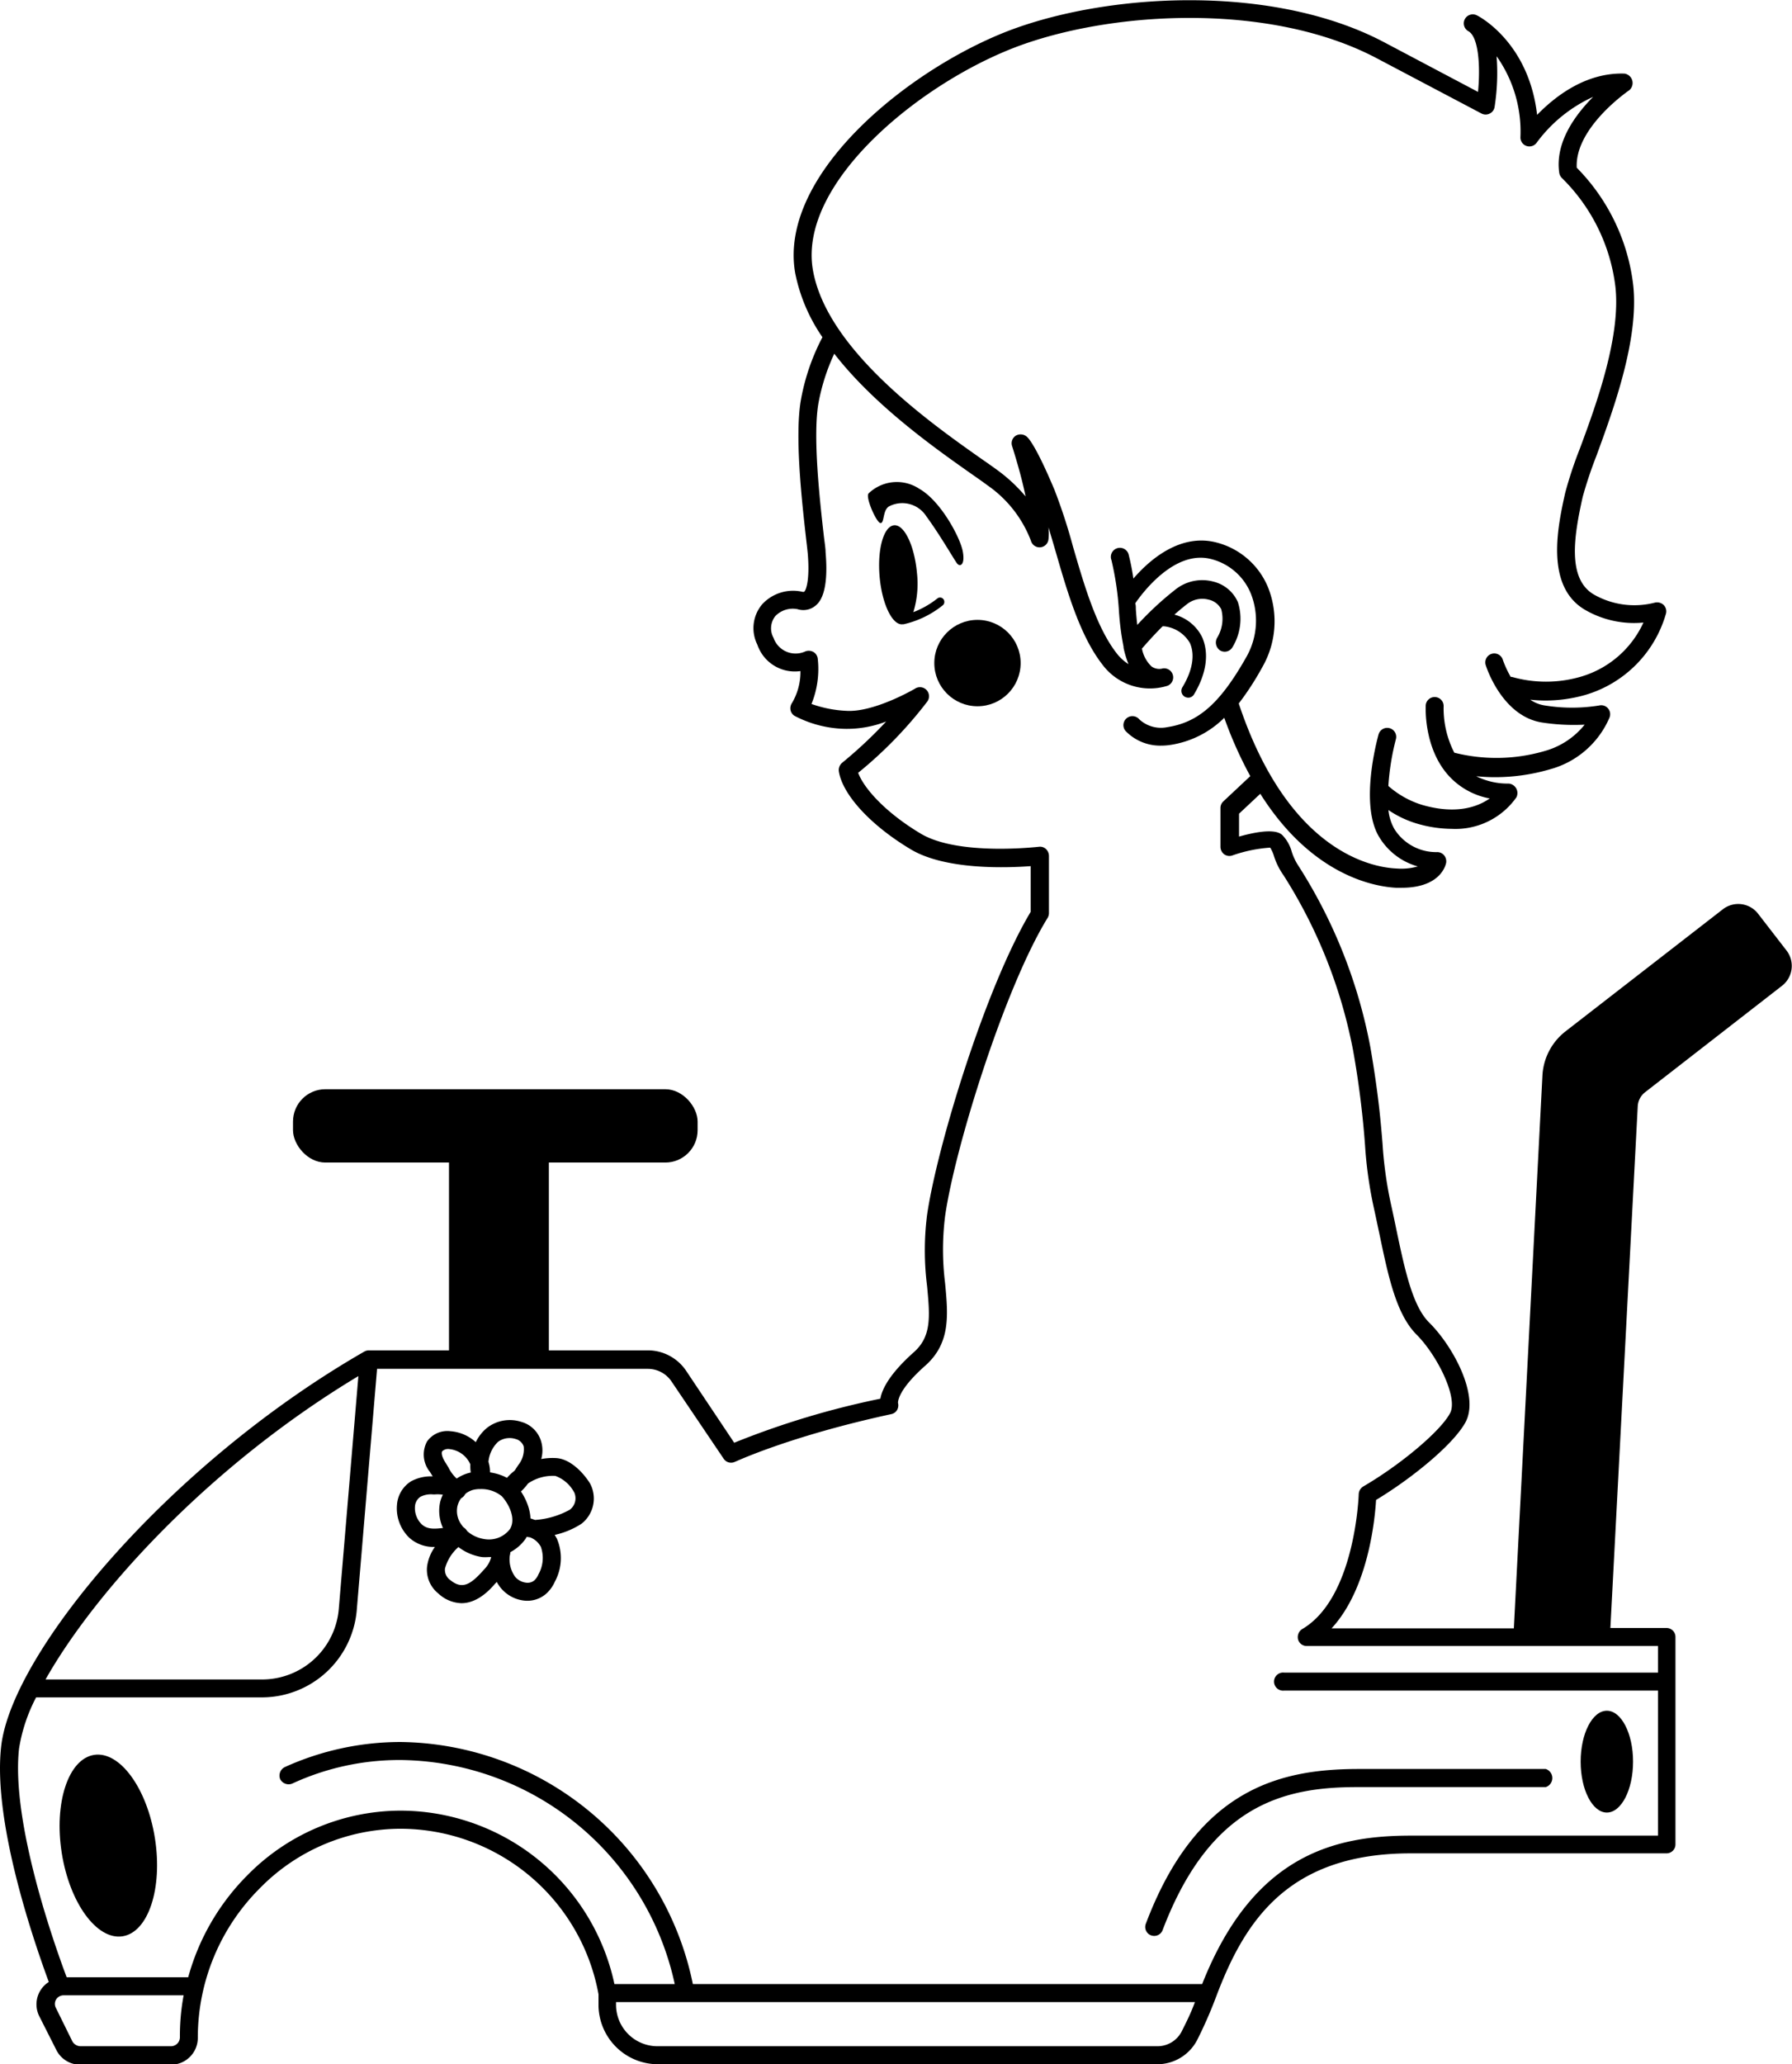 <svg xmlns="http://www.w3.org/2000/svg" width="188.06" height="216.52" viewBox="0 0 188.06 216.52">
  <g id="Calque_2" data-name="Calque 2">
    <g id="D-middle-draw">
      <g>
        <path d="M99,62.84a.45.45,0,0,0-.65-.05,9.58,9.58,0,0,1-2.5,1.42,10.19,10.19,0,0,0,.38-4.11c-.26-2.87-1.34-5.13-2.42-5s-1.75,2.51-1.5,5.38,1.34,5.14,2.42,5h.1a10.1,10.1,0,0,0,4.12-2A.47.47,0,0,0,99,62.84Z"/>
        <path d="M93.31,53.11a3,3,0,0,1,3.92,1.07c1.37,1.86,2.9,4.51,3.2,4.91s.87.21.61-1.24-2.31-5.3-4.55-6.57a4.27,4.27,0,0,0-5.34.48c-.36.39.86,3.14,1.27,3.11S92.62,53.5,93.31,53.11Z"/>
        <circle cx="102.58" cy="69.55" r="4.53"/>
        <ellipse cx="168.63" cy="184.78" rx="2.75" ry="5.34"/>
        <ellipse cx="11.36" cy="193.59" rx="4.95" ry="9.63" transform="translate(-29.97 4.12) rotate(-8.95)"/>
        <path d="M187.5,99.72l-3-3.88a2.63,2.63,0,0,0-3.69-.47l-16.53,12.82a6.28,6.28,0,0,0-2.41,4.61l-3,58H139.74c3.85-4.16,4.55-11.43,4.67-13.47,3.69-2.22,8.09-5.78,9.38-8.14,1.51-2.78-1.3-8-3.83-10.49-1.74-1.74-2.55-5.6-3.41-9.68-.18-.88-.37-1.78-.57-2.68a41.85,41.85,0,0,1-.89-6.37c-.19-2.32-.43-5.2-1.27-10.08a53.65,53.65,0,0,0-7.51-19,6,6,0,0,1-.75-1.55,4,4,0,0,0-1-1.76c-.25-.21-1-.82-4.53.17v-2.4l2.23-2.09c5.43,8.61,12,9.74,14.25,9.86h.58c4.23,0,4.66-2.54,4.68-2.65a1,1,0,0,0-.24-.78.94.94,0,0,0-.75-.31,5.19,5.19,0,0,1-4.44-2.41,5,5,0,0,1-.63-2,10.83,10.83,0,0,0,3,1.42,13.25,13.25,0,0,0,3.64.55,7.83,7.83,0,0,0,6.79-3.31,1,1,0,0,0-.8-1.44,7.41,7.41,0,0,1-3.42-.77c.63.06,1.28.1,1.93.1a20.52,20.52,0,0,0,5.82-.83,9.49,9.49,0,0,0,6.22-5.38A.94.94,0,0,0,167.82,74a17.85,17.85,0,0,1-5.68,0,3.63,3.63,0,0,1-1.55-.61,15,15,0,0,0,1.59.09,15.31,15.31,0,0,0,4.16-.58,12.46,12.46,0,0,0,8.5-8.56.94.94,0,0,0-.28-.91,1,1,0,0,0-.93-.21,8.58,8.58,0,0,1-6.36-.86c-2.82-1.65-2.09-6.14-1.18-10.22a43.28,43.28,0,0,1,1.45-4.34c1.78-4.86,4.47-12.19,3.86-17.86a21,21,0,0,0-5.93-12.35c-.21-4.22,5.46-8.09,5.52-8.13a1,1,0,0,0-.5-1.74c-4.11-.14-7.35,2.45-9.18,4.33-.87-7.58-6.05-10.31-6.3-10.43a.94.94,0,0,0-.9,1.66c1.09.63,1.25,3.79,1,6.36l-9.78-5.17c-11.29-6-27.94-5.31-38.56-1.58S81.6,18,83.45,28.64a18,18,0,0,0,2.86,6.73,22.7,22.7,0,0,0-2.24,6.47c-.7,3.75.08,10.71.5,14.44.09.77.16,1.39.2,1.8.23,2.72-.18,3.9-.4,4a.37.37,0,0,1-.14,0A4.41,4.41,0,0,0,80,63.37a3.87,3.87,0,0,0-.52,4.25A4.15,4.15,0,0,0,84,70.39a6.37,6.37,0,0,1-.88,3.34,1,1,0,0,0-.16.74.92.92,0,0,0,.43.62,11.91,11.91,0,0,0,5.32,1.36A11.44,11.44,0,0,0,93,75.68,47.28,47.28,0,0,1,88.39,80a1,1,0,0,0-.36.9c.39,2.47,3.36,5.69,7.57,8.2,3.63,2.16,10,1.94,12.56,1.75v4.8c-4.72,7.88-9.83,24.62-10.87,31.79a29.68,29.68,0,0,0,0,7.44c.3,3.21.5,5.32-1.44,7-2.51,2.25-3.29,3.84-3.46,4.83a88.18,88.18,0,0,0-15.34,4.62l-5-7.48A4.85,4.85,0,0,0,68,141.64H57.6V119.11H47.12v22.53H38.7a1,1,0,0,0-.47.13C17.74,153.54,1.21,173.35.12,183.2c-.92,8.22,3.76,21.31,5,24.69a2.78,2.78,0,0,0-1,3.59L5.9,215a2.8,2.8,0,0,0,2.53,1.57h9.51a2.82,2.82,0,0,0,2.82-2.82v-.16a22.13,22.13,0,0,1,6.47-15.49A20.72,20.72,0,0,1,42,191.82h0a21.16,21.16,0,0,1,20.81,17.36v1.1A6.24,6.24,0,0,0,69,216.52h52.43a4.72,4.72,0,0,0,4.21-2.55,45.85,45.85,0,0,0,2-4.57c2.94-7.78,7.44-15,20.39-15h26.86a.94.94,0,0,0,.94-.94V171.7a.94.94,0,0,0-.94-.94H169l2.87-54.71a2,2,0,0,1,.78-1.49L187,103.41A2.64,2.64,0,0,0,187.5,99.72ZM107.42,4.64C117.65,1.05,133.67.4,144.48,6.11l11,5.8a.93.93,0,0,0,.86,0,.92.92,0,0,0,.51-.7,23.18,23.18,0,0,0,.21-5.31,13.68,13.68,0,0,1,2.5,8.51.94.94,0,0,0,1.71.55,15.14,15.14,0,0,1,5.92-4.8c-1.88,1.9-4,4.76-3.56,7.94a1,1,0,0,0,.31.6,19.22,19.22,0,0,1,5.59,11.4c.57,5.22-2,12.3-3.75,17a42.55,42.55,0,0,0-1.52,4.59c-.76,3.42-2.17,9.78,2.07,12.27a10.24,10.24,0,0,0,6.14,1.34A10.44,10.44,0,0,1,165.83,71a13.08,13.08,0,0,1-7.17,0h-.12a11.09,11.09,0,0,1-.82-1.77.94.94,0,1,0-1.79.57c.07.22,1.75,5.41,6,6a22.05,22.05,0,0,0,4.37.21,8.17,8.17,0,0,1-4.11,2.74,18.07,18.07,0,0,1-9.57.2,10.18,10.18,0,0,1-1.12-4.84.94.94,0,1,0-1.88-.11c0,.18-.23,4.52,2.48,7.44a7.71,7.71,0,0,0,4.24,2.31c-1.24.87-3.48,1.71-7.05.69a9.61,9.61,0,0,1-3.59-2h0a26,26,0,0,1,.79-4.9.94.94,0,0,0-1.82-.5c-.21.76-2,7.52.12,10.84a6.89,6.89,0,0,0,4,3,6.27,6.27,0,0,1-2.19.22C144,91,135.2,89.38,130,73.79A29.66,29.66,0,0,0,132.46,70a9.63,9.63,0,0,0,.63-8.35,8,8,0,0,0-5.4-4.74c-3.78-1-7,1.75-8.75,3.78a23,23,0,0,0-.48-2.46.95.95,0,1,0-1.82.52,31.54,31.54,0,0,1,.79,5.39,28.64,28.64,0,0,0,.48,3.7s0,.07,0,.1a9.94,9.94,0,0,0,.52,1.72,4.73,4.73,0,0,1-1.27-1.17c-2.11-2.72-3.41-7.21-4.56-11.17a59.1,59.1,0,0,0-1.93-5.92C108.82,47,108,46,107.75,45.8a1,1,0,0,0-1.15-.1.94.94,0,0,0-.39,1.08c.34,1.08,1,3.23,1.42,5.29a16.82,16.82,0,0,0-2.84-2.67c-.49-.36-1.11-.8-1.85-1.31-5.25-3.7-16.17-11.38-17.63-19.77C83.7,19,97.1,8.26,107.42,4.64ZM37.61,144.34,35.55,168.8a8.07,8.07,0,0,1-8,7.36H4.78C10,166.91,22,153.72,37.61,144.34Zm-18.73,69.2v.16a.94.94,0,0,1-.94.93H8.43a1,1,0,0,1-.84-.52l-1.71-3.47a.91.91,0,0,1,0-.9.93.93,0,0,1,.8-.45H19.27A23.25,23.25,0,0,0,18.88,213.54ZM124,213.1a2.85,2.85,0,0,1-2.54,1.53H69a4.35,4.35,0,0,1-4.35-4.35V210h60.75C125,211.11,124.48,212.15,124,213.1Zm50-37.66H134.75a.95.95,0,1,0,0,1.89H174v15.21H148.08c-7.82,0-16.51,1.87-21.92,15.57H72.71a31.7,31.7,0,0,0-30.65-25.39h0a29.46,29.46,0,0,0-12.19,2.64,1,1,0,0,0-.47,1.25,1,1,0,0,0,1.25.48,26.82,26.82,0,0,1,11.44-2.48,29.79,29.79,0,0,1,28.72,23.5H64.48A23,23,0,0,0,42,189.92h0a22.59,22.59,0,0,0-16.05,6.79,24.17,24.17,0,0,0-6.2,10.69H7c-1.11-2.93-5.87-16.14-5-24a17.43,17.43,0,0,1,1.79-5.36H27.54A10,10,0,0,0,37.43,169l2.14-25.42H68a3,3,0,0,1,2.49,1.35L75.94,153a.93.93,0,0,0,1.19.33c.05,0,5.68-2.68,16.4-5a.93.93,0,0,0,.64-.48,1,1,0,0,0,.07-.7c0-.14,0-1.38,2.88-3.92,2.65-2.37,2.38-5.28,2.06-8.65a28.44,28.44,0,0,1,0-7c1-7.11,6.26-24,10.76-31.3a1,1,0,0,0,.14-.49V89.76a1,1,0,0,0-.32-.71.9.9,0,0,0-.73-.23c-.09,0-8.48,1-12.44-1.4-3.64-2.18-5.93-4.72-6.53-6.36a44.22,44.22,0,0,0,7.22-7.43A.95.95,0,0,0,96,72.25s-4.27,2.5-7.19,2.31a12.64,12.64,0,0,1-3.65-.72,9.73,9.73,0,0,0,.66-4.73.94.94,0,0,0-.45-.72,1,1,0,0,0-.84-.07,2.45,2.45,0,0,1-3.35-1.41,2.06,2.06,0,0,1,.18-2.28,2.54,2.54,0,0,1,2.35-.73,2,2,0,0,0,1.86-.36c.36-.3,1.45-1.21,1.07-5.62,0-.42-.11-1.06-.2-1.85-.41-3.64-1.17-10.41-.53-13.88a21.57,21.57,0,0,1,1.64-5.09c4.24,5.46,10.61,9.94,14.3,12.54.72.5,1.33.93,1.8,1.28a12.47,12.47,0,0,1,4.54,5.8.94.94,0,0,0,1.84-.14,5.9,5.9,0,0,0,0-1.27c.25.82.5,1.68.76,2.56,1.19,4.12,2.54,8.8,4.88,11.81a6.22,6.22,0,0,0,6.86,2.25.95.95,0,0,0-.49-1.82,1.4,1.4,0,0,1-1.2-.21,3.48,3.48,0,0,1-1-1.87c.41-.47,1.19-1.36,2.17-2.34a.28.28,0,0,0,.12,0,3.57,3.57,0,0,1,2.74,1.75c.56,1.24.28,2.89-.78,4.64a.72.72,0,0,0,.24,1,.82.82,0,0,0,.37.1.69.69,0,0,0,.6-.34c1.31-2.17,1.61-4.29.86-6a4.51,4.51,0,0,0-2.91-2.37c.41-.37.84-.73,1.28-1.07a2.59,2.59,0,0,1,2.32-.5,1.94,1.94,0,0,1,1.31,1,3.82,3.82,0,0,1-.43,3,1,1,0,0,0,.29,1.31.94.94,0,0,0,1.3-.29,5.74,5.74,0,0,0,.59-4.76,3.79,3.79,0,0,0-2.56-2.15,4.51,4.51,0,0,0-4,.83,33.06,33.06,0,0,0-4,3.71c-.07-.61-.12-1.19-.15-1.65,0-.22,0-.41-.06-.62.77-1.12,4.16-5.66,8-4.63a6.12,6.12,0,0,1,4.14,3.64,7.7,7.7,0,0,1-.52,6.69c-2.73,4.81-5,6.79-8.25,7.29a3.34,3.34,0,0,1-2.95-.82.94.94,0,1,0-1.44,1.22,5.05,5.05,0,0,0,3.74,1.54,6.32,6.32,0,0,0,.94-.07,10.18,10.18,0,0,0,5.68-2.85,42.6,42.6,0,0,0,2.73,6.12l-2.84,2.66a.94.94,0,0,0-.29.69v4.07a1,1,0,0,0,.38.77.94.94,0,0,0,.84.14,14.91,14.91,0,0,1,4-.83,3.7,3.7,0,0,1,.4.9,7.31,7.31,0,0,0,1,2A52.6,52.6,0,0,1,142,110.18a96.86,96.86,0,0,1,1.25,9.91,43.53,43.53,0,0,0,.93,6.62c.2.9.38,1.79.57,2.66.95,4.56,1.78,8.49,3.92,10.63s4.39,6.62,3.5,8.24c-1,1.88-5.19,5.4-9.11,7.68a1,1,0,0,0-.47.79c0,.11-.36,10.92-5.94,14.17a1,1,0,0,0-.43,1.07.94.94,0,0,0,.91.7H174Z"/>
        <path d="M120.25,201.78a.94.94,0,0,0,.54,1.22,1,1,0,0,0,.34.06.94.94,0,0,0,.88-.61c5-13.15,12.73-15,20.38-15h19.83a1,1,0,0,0,0-1.9H142.39C134.46,185.59,125.63,187.52,120.25,201.78Z"/>
        <rect x="30.75" y="114.25" width="42.46" height="7.69" rx="3.39"/>
      </g>
      <path d="M48.43,168.16a3.69,3.69,0,0,1-2.41-1,3.19,3.19,0,0,1-1.2-2.85,4.6,4.6,0,0,1,.82-2.05,3.82,3.82,0,0,1-2.66-.94,4.27,4.27,0,0,1-1.32-3.47,3.18,3.18,0,0,1,1.47-2.47,4.37,4.37,0,0,1,2.28-.52l-.29-.47a2.88,2.88,0,0,1-.3-3.2,2.61,2.61,0,0,1,2.44-1.07,4.43,4.43,0,0,1,2.67,1.15,4.48,4.48,0,0,1,1.14-1.47,3.9,3.9,0,0,1,3.63-.66,3,3,0,0,1,2.1,2.09,3.38,3.38,0,0,1,0,1.81,6.37,6.37,0,0,1,1.58-.1c1.45.09,2.81,1.49,3.54,2.66a3.35,3.35,0,0,1-.9,4.23A8.6,8.6,0,0,1,58.21,161c.09.14.17.28.24.41a5.19,5.19,0,0,1-.22,4.49,3.63,3.63,0,0,1-1,1.34,3,3,0,0,1-2.21.65,3.72,3.72,0,0,1-2.46-1.32,4.77,4.77,0,0,1-.43-.64s-.1.12-.17.18C51.45,166.71,50.14,168.16,48.43,168.16Zm-.24-8.06a.93.93,0,0,1,.9.68,1,1,0,0,1-.46,1.1,4.59,4.59,0,0,0-1.93,2.64,1.29,1.29,0,0,0,.55,1.21c1.22,1,2.08.51,3.35-.88l.3-.33a2.77,2.77,0,0,0,.71-1.52c0-.26.06-.51.1-.77a.94.94,0,0,1,1.87.24q0,.39-.09.75a3.16,3.16,0,0,0,.57,2.17,1.78,1.78,0,0,0,1.17.62,1.11,1.11,0,0,0,.82-.22,1.86,1.86,0,0,0,.46-.66,3.5,3.5,0,0,0,.25-2.88,2.17,2.17,0,0,0-1.14-1,2.17,2.17,0,0,1-1.1-.42.94.94,0,0,1,.8-1.65,5.66,5.66,0,0,1,.82.25,8.73,8.73,0,0,0,3.65-1.07,1.5,1.5,0,0,0,.49-1.78,3.66,3.66,0,0,0-2-1.77,4.61,4.61,0,0,0-2.86.79A6.52,6.52,0,0,1,54,157a.93.93,0,0,1-1.22-.06,1,1,0,0,1-.13-1.22A6.63,6.63,0,0,1,54,154.26c.12-.17.24-.36.39-.59a2.62,2.62,0,0,0,.57-1.95,1.2,1.2,0,0,0-.85-.78,2.05,2.05,0,0,0-1.85.3h0a3.32,3.32,0,0,0-1,2.09,3.62,3.62,0,0,1,.12,1.66.95.95,0,0,1-1.84.11,4.71,4.71,0,0,1-.18-1.5A2.77,2.77,0,0,0,49,153a2.7,2.7,0,0,0-1.82-1,.91.91,0,0,0-.77.22c-.13.19,0,.67.32,1.16l.33.54a4,4,0,0,0,1.37,1.57.94.94,0,0,1-.92,1.64,3.4,3.4,0,0,0-1.86-.38h-.2a2.44,2.44,0,0,0-1.33.25,1.31,1.31,0,0,0-.57,1,2.37,2.37,0,0,0,.71,1.89c.63.57,1.39.5,2.67.32.39-.05.79-.11,1.2-.14Zm3.48-9.58h0Z"/>
      <path d="M51.28,163.32a4.31,4.31,0,0,1-.71,0A5.41,5.41,0,0,1,46.91,161a4.34,4.34,0,0,1-.72-3.45,4.29,4.29,0,0,1,2.84-3c1.27-.4,3.81-.22,5.06,1.15h0c1.31,1.44,2.21,3.84,1.07,5.7A4.53,4.53,0,0,1,51.28,163.32Zm-.87-7.13a2.83,2.83,0,0,0-.82.1A2.38,2.38,0,0,0,48,158a2.43,2.43,0,0,0,.44,1.94,3.53,3.53,0,0,0,2.36,1.49,2.77,2.77,0,0,0,2.72-1.05c.67-1.1-.14-2.66-.86-3.44A3.39,3.39,0,0,0,50.41,156.19Z"/>
    </g>
  </g>
</svg>
